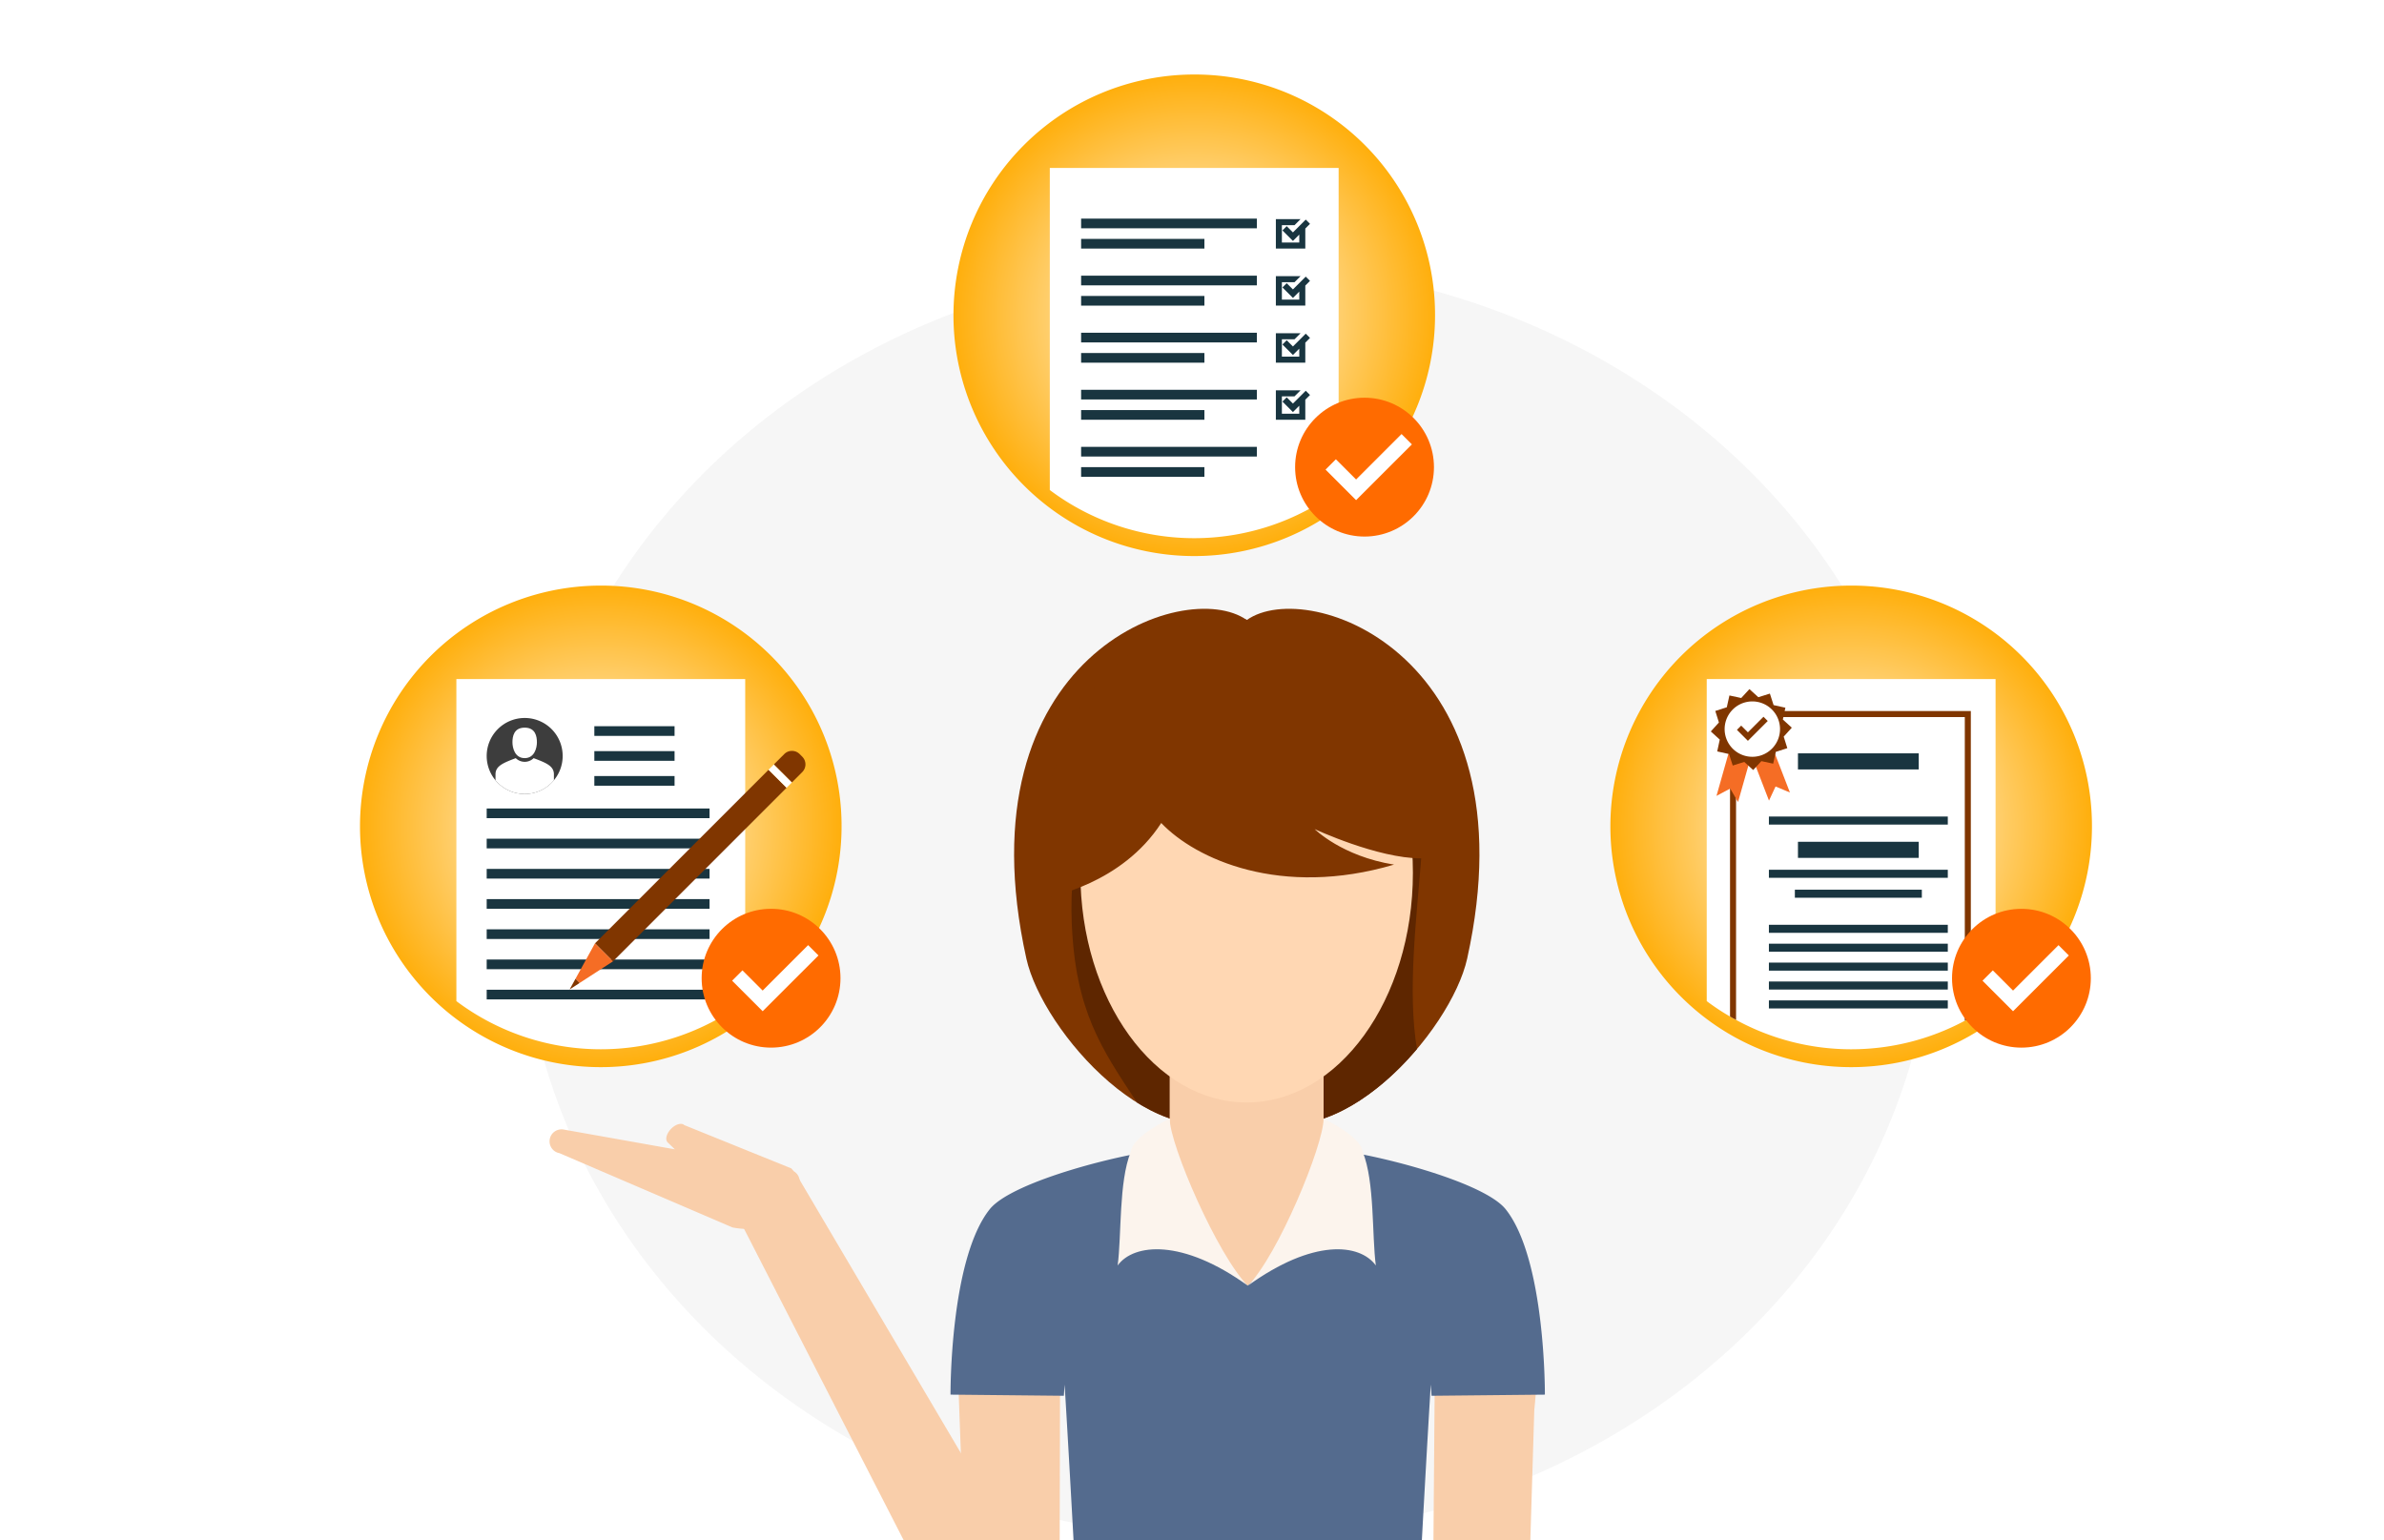 <svg xmlns="http://www.w3.org/2000/svg" xmlns:xlink="http://www.w3.org/1999/xlink" width="400" height="258.414" viewBox="0 0 400 258.414">
  <defs>
    <radialGradient id="radial-gradient" cx="0.5" cy="0.5" r="0.5" gradientTransform="translate(0)" gradientUnits="objectBoundingBox">
      <stop offset="0" stop-color="#fff"/>
      <stop offset="1" stop-color="#ffaf0d"/>
    </radialGradient>
    <filter id="Trazado_109105" x="51.405" y="89.258" width="98.8" height="98.8" filterUnits="userSpaceOnUse">
      <feOffset dy="3" input="SourceAlpha"/>
      <feGaussianBlur stdDeviation="3" result="blur"/>
      <feFlood flood-opacity="0.161"/>
      <feComposite operator="in" in2="blur"/>
      <feComposite in="SourceGraphic"/>
    </filter>
    <linearGradient id="linear-gradient" x1="-10.472" y1="-1.517" x2="-10.472" y2="-1.531" gradientUnits="objectBoundingBox">
      <stop offset="0" stop-color="#fff"/>
      <stop offset="1" stop-color="#c9deff"/>
    </linearGradient>
    <linearGradient id="linear-gradient-2" x1="-13.094" y1="-25.295" x2="-13.094" y2="-25.497" gradientUnits="objectBoundingBox">
      <stop offset="0" stop-color="#803600"/>
      <stop offset="1" stop-color="#803600"/>
    </linearGradient>
    <linearGradient id="linear-gradient-3" x1="-203.122" y1="-56.025" x2="-203.122" y2="-56.289" xlink:href="#linear-gradient-2"/>
    <linearGradient id="linear-gradient-4" x1="-84.688" y1="-35.157" x2="-84.523" y2="-35.157" gradientUnits="objectBoundingBox">
      <stop offset="0" stop-color="#f59f7c"/>
      <stop offset="1" stop-color="#f56d25"/>
    </linearGradient>
    <linearGradient id="linear-gradient-5" x1="-131.97" y1="-49.934" x2="-131.781" y2="-49.934" xlink:href="#linear-gradient-2"/>
    <radialGradient id="radial-gradient-2" cx="0.5" cy="0.5" r="0.5" xlink:href="#radial-gradient"/>
    <filter id="Trazado_109102" x="150.973" y="3.5" width="98.8" height="98.8" filterUnits="userSpaceOnUse">
      <feOffset dy="3" input="SourceAlpha"/>
      <feGaussianBlur stdDeviation="3" result="blur-2"/>
      <feFlood flood-opacity="0.161"/>
      <feComposite operator="in" in2="blur-2"/>
      <feComposite in="SourceGraphic"/>
    </filter>
    <linearGradient id="linear-gradient-6" x1="-12.537" y1="-0.115" x2="-12.537" y2="-0.128" xlink:href="#linear-gradient"/>
    <radialGradient id="radial-gradient-3" cx="0.5" cy="0.5" r="0.5" xlink:href="#radial-gradient"/>
    <filter id="Trazado_109119" x="261.199" y="89.258" width="98.801" height="98.8" filterUnits="userSpaceOnUse">
      <feOffset dy="3" input="SourceAlpha"/>
      <feGaussianBlur stdDeviation="3" result="blur-3"/>
      <feFlood flood-opacity="0.161"/>
      <feComposite operator="in" in2="blur-3"/>
      <feComposite in="SourceGraphic"/>
    </filter>
    <linearGradient id="linear-gradient-7" x1="-14.819" y1="-1.517" x2="-14.819" y2="-1.531" xlink:href="#linear-gradient"/>
    <linearGradient id="linear-gradient-8" x1="-17.857" y1="-1.967" x2="-17.832" y2="-1.967" xlink:href="#linear-gradient-2"/>
    <linearGradient id="linear-gradient-9" x1="-116.472" y1="-19.979" x2="-116.54" y2="-20.042" gradientUnits="objectBoundingBox">
      <stop offset="0" stop-color="#f56d25"/>
      <stop offset="1" stop-color="#f59f7c"/>
    </linearGradient>
    <linearGradient id="linear-gradient-10" x1="-125.637" y1="-40.42" x2="-125.693" y2="-40.481" xlink:href="#linear-gradient-9"/>
    <linearGradient id="linear-gradient-11" x1="-51.829" y1="-8.166" x2="-51.829" y2="-8.233" gradientUnits="objectBoundingBox">
      <stop offset="0" stop-color="#803600"/>
      <stop offset="0.02" stop-color="#803600"/>
      <stop offset="1" stop-color="#803600"/>
    </linearGradient>
    <linearGradient id="linear-gradient-12" x1="-75.039" y1="-13.492" x2="-75.039" y2="-13.633" xlink:href="#linear-gradient"/>
    <linearGradient id="linear-gradient-13" x1="-144.07" y1="-65.036" x2="-144.032" y2="-65.036" xlink:href="#linear-gradient-11"/>
  </defs>
  <g id="Grupo_54751" data-name="Grupo 54751" transform="translate(-180 -3280)">
    <rect id="Rectángulo_5895" data-name="Rectángulo 5895" width="400" height="258" transform="translate(180 3280)" fill="#fff"/>
    <g id="Grupo_54749" data-name="Grupo 54749" transform="translate(-6.5 9.113)">
      <ellipse id="Elipse_4143" data-name="Elipse 4143" cx="118.5" cy="107" rx="118.5" ry="107" transform="translate(274 3315)" fill="#f6f6f6"/>
      <g id="Grupo_54748" data-name="Grupo 54748" transform="translate(246.905 3280.387)">
        <g id="Grupo_54745" data-name="Grupo 54745" transform="translate(0 85.758)">
          <g transform="matrix(1, 0, 0, 1, -60.41, -95.26)" filter="url(#Trazado_109105)">
            <path id="Trazado_109105-2" data-name="Trazado 109105" d="M205.207,667.63a40.4,40.4,0,1,1-40.4-40.4h0a40.314,40.314,0,0,1,40.4,40.228Z" transform="translate(-64 -531.97)" fill="url(#radial-gradient)"/>
          </g>
          <path id="Trazado_109106" data-name="Trazado 109106" d="M189.037,645.914v54.037a40.371,40.371,0,0,1-48.462,0V645.914Z" transform="translate(-124.407 -627.23)" fill="url(#linear-gradient)"/>
          <g id="Grupo_54600" data-name="Grupo 54600" transform="translate(21.254 25.213)">
            <path id="Trazado_109107" data-name="Trazado 109107" d="M158.411,658.817a6.375,6.375,0,1,1-6.376-6.374h0a6.361,6.361,0,0,1,6.374,6.348Z" transform="translate(-145.661 -652.443)" fill="#3d3d3d"/>
            <g id="Grupo_54599" data-name="Grupo 54599" transform="translate(1.479 1.623)">
              <path id="Trazado_109108" data-name="Trazado 109108" d="M152.035,654.066c-1.828,0-2.052,1.5-2.052,2.45s.4,2.664,2.052,2.664,2.053-1.718,2.053-2.664S153.864,654.066,152.035,654.066Z" transform="translate(-147.14 -654.066)" fill="#fff"/>
              <path id="Trazado_109109" data-name="Trazado 109109" d="M156.94,661.9v1a6.375,6.375,0,0,1-9.8,0v-1c0-1.395,1.276-1.917,3.4-2.717a2.133,2.133,0,0,0,3,0C155.66,659.98,156.94,660.5,156.94,661.9Z" transform="translate(-147.14 -654.066)" fill="#fff"/>
            </g>
          </g>
          <g id="Grupo_54601" data-name="Grupo 54601" transform="translate(21.255 26.594)">
            <rect id="Rectángulo_5728" data-name="Rectángulo 5728" width="13.46" height="1.623" transform="translate(18.062)" fill="#193540"/>
            <rect id="Rectángulo_5729" data-name="Rectángulo 5729" width="13.46" height="1.623" transform="translate(18.062 4.181)" fill="#193540"/>
            <rect id="Rectángulo_5730" data-name="Rectángulo 5730" width="13.46" height="1.623" transform="translate(18.062 8.361)" fill="#193540"/>
            <rect id="Rectángulo_5731" data-name="Rectángulo 5731" width="37.393" height="1.623" transform="translate(0 13.806)" fill="#193540"/>
            <rect id="Rectángulo_5732" data-name="Rectángulo 5732" width="37.393" height="1.623" transform="translate(0 18.874)" fill="#193540"/>
            <rect id="Rectángulo_5733" data-name="Rectángulo 5733" width="37.393" height="1.623" transform="translate(0 23.943)" fill="#193540"/>
            <rect id="Rectángulo_5734" data-name="Rectángulo 5734" width="37.393" height="1.623" transform="translate(0 29.011)" fill="#193540"/>
            <rect id="Rectángulo_5735" data-name="Rectángulo 5735" width="37.393" height="1.623" transform="translate(0 34.08)" fill="#193540"/>
            <rect id="Rectángulo_5736" data-name="Rectángulo 5736" width="37.393" height="1.623" transform="translate(0 39.148)" fill="#193540"/>
            <rect id="Rectángulo_5737" data-name="Rectángulo 5737" width="37.393" height="1.623" transform="translate(0 44.217)" fill="#193540"/>
          </g>
          <g id="Grupo_54602" data-name="Grupo 54602" transform="translate(35.17 30.732)">
            <rect id="Rectángulo_5738" data-name="Rectángulo 5738" width="41.188" height="4.273" transform="translate(4.251 32.297) rotate(-45)" fill="url(#linear-gradient-2)"/>
            <path id="Trazado_109110" data-name="Trazado 109110" d="M159.577,697.993l.994-1.807.705.706Z" transform="translate(-159.577 -657.962)" fill="url(#linear-gradient-3)"/>
            <path id="Trazado_109111" data-name="Trazado 109111" d="M166.849,693.28l-5.573,3.612-.705-.706,3.257-5.927Z" transform="translate(-159.577 -657.962)" fill="url(#linear-gradient-4)"/>
            <rect id="Rectángulo_5739" data-name="Rectángulo 5739" width="1.282" height="4.273" transform="matrix(0.707, -0.707, 0.707, 0.707, 33.375, 3.172)" fill="#fff"/>
            <path id="Rectángulo_5740" data-name="Rectángulo 5740" d="M193.859,660.228l1.731-1.731a1.824,1.824,0,0,1,2.58,0h0l.44.441a1.825,1.825,0,0,1,0,2.581h0l-1.73,1.731h0l-3.022-3.022Z" transform="translate(-159.577 -657.962)" fill="url(#linear-gradient-5)"/>
          </g>
          <g id="Grupo_54603" data-name="Grupo 54603" transform="translate(57.322 57.23)">
            <circle id="Elipse_4096" data-name="Elipse 4096" cx="11.647" cy="11.647" r="11.647" fill="#ff6b00"/>
            <path id="Trazado_109112" data-name="Trazado 109112" d="M186.839,696.525l5.128,5.123,9.361-9.359-1.734-1.734-7.627,7.626-3.392-3.393-1.734,1.734Z" transform="translate(-181.729 -684.46)" fill="#fff"/>
          </g>
        </g>
        <g id="Grupo_54746" data-name="Grupo 54746" transform="translate(99.568 0)">
          <g transform="matrix(1, 0, 0, 1, -159.97, -9.5)" filter="url(#Trazado_109102)">
            <path id="Trazado_109102-2" data-name="Trazado 109102" d="M304.775,581.872a40.4,40.4,0,1,1-40.4-40.4h0a40.313,40.313,0,0,1,40.4,40.228Z" transform="translate(-64 -531.97)" fill="url(#radial-gradient-2)"/>
          </g>
          <path id="Trazado_109103" data-name="Trazado 109103" d="M288.605,560.156v54.037a40.371,40.371,0,0,1-48.462,0V560.156Z" transform="translate(-223.975 -541.472)" fill="url(#linear-gradient-6)"/>
          <g id="Grupo_54598" data-name="Grupo 54598" transform="translate(57.327 57.233)">
            <circle id="Elipse_4095" data-name="Elipse 4095" cx="11.648" cy="11.648" r="11.648" fill="#ff6b00"/>
            <path id="Trazado_109104" data-name="Trazado 109104" d="M286.408,610.767l5.126,5.127,9.361-9.359-1.734-1.734-7.627,7.626-3.392-3.393-1.734,1.734Z" transform="translate(-281.302 -598.705)" fill="#fff"/>
          </g>
          <g id="Grupo_54610" data-name="Grupo 54610" transform="translate(21.422 27.183)">
            <g id="Grupo_54605" data-name="Grupo 54605">
              <rect id="Rectángulo_5741" data-name="Rectángulo 5741" width="29.491" height="1.623" fill="#193540"/>
              <rect id="Rectángulo_5742" data-name="Rectángulo 5742" width="20.687" height="1.623" transform="translate(0 3.402)" fill="#193540"/>
              <path id="Trazado_109115" data-name="Trazado 109115" d="M283.8,569.53l-.714-.714-2.149,2.152-1.046-1.046-.714.714,1.76,1.761,1.065-1.065v1.336h-2.919v-2.916h2.121l1.01-1.01h-4.141v4.939h4.939v-3.363Z" transform="translate(-245.397 -568.655)" fill="#193540"/>
            </g>
            <g id="Grupo_54606" data-name="Grupo 54606" transform="translate(0 9.574)">
              <rect id="Rectángulo_5743" data-name="Rectángulo 5743" width="29.491" height="1.623" fill="#193540"/>
              <rect id="Rectángulo_5744" data-name="Rectángulo 5744" width="20.687" height="1.623" transform="translate(0 3.402)" fill="#193540"/>
              <path id="Trazado_109116" data-name="Trazado 109116" d="M283.8,579.1l-.714-.714-2.149,2.149-1.046-1.046-.714.714,1.76,1.761,1.065-1.065v1.343h-2.919v-2.92h2.121l1.01-1.01h-4.141v4.939h4.939v-3.363Z" transform="translate(-245.397 -578.229)" fill="#193540"/>
            </g>
            <g id="Grupo_54607" data-name="Grupo 54607" transform="translate(0 19.148)">
              <rect id="Rectángulo_5745" data-name="Rectángulo 5745" width="29.491" height="1.623" fill="#193540"/>
              <rect id="Rectángulo_5746" data-name="Rectángulo 5746" width="20.687" height="1.623" transform="translate(0 3.402)" fill="#193540"/>
              <path id="Trazado_109117" data-name="Trazado 109117" d="M283.8,588.673l-.714-.714-2.149,2.149-1.046-1.046-.714.714,1.76,1.761,1.065-1.065v1.343h-2.919V588.9h2.121l1.01-1.01h-4.141v4.939h4.939v-3.363Z" transform="translate(-245.397 -587.803)" fill="#193540"/>
            </g>
            <g id="Grupo_54608" data-name="Grupo 54608" transform="translate(0 28.721)">
              <rect id="Rectángulo_5747" data-name="Rectángulo 5747" width="29.491" height="1.623" fill="#193540"/>
              <rect id="Rectángulo_5748" data-name="Rectángulo 5748" width="20.687" height="1.623" transform="translate(0 3.403)" fill="#193540"/>
              <path id="Trazado_109118" data-name="Trazado 109118" d="M283.8,598.251l-.714-.714-2.149,2.149-1.046-1.046-.714.714,1.76,1.761,1.065-1.065v1.343h-2.919v-2.918h2.121l1.01-1.01h-4.141V602.4h4.939v-3.363Z" transform="translate(-245.397 -597.376)" fill="#193540"/>
            </g>
            <g id="Grupo_54609" data-name="Grupo 54609" transform="translate(0 38.295)">
              <rect id="Rectángulo_5749" data-name="Rectángulo 5749" width="29.491" height="1.623" fill="#193540"/>
              <rect id="Rectángulo_5750" data-name="Rectángulo 5750" width="20.687" height="1.623" transform="translate(0 3.403)" fill="#193540"/>
            </g>
          </g>
        </g>
        <g id="Grupo_54747" data-name="Grupo 54747" transform="translate(209.794 85.758)">
          <g transform="matrix(1, 0, 0, 1, -270.2, -95.26)" filter="url(#Trazado_109119)">
            <path id="Trazado_109119-2" data-name="Trazado 109119" d="M415,667.63a40.4,40.4,0,1,1-40.4-40.4h0A40.316,40.316,0,0,1,415,667.462Q415,667.546,415,667.63Z" transform="translate(-64 -531.97)" fill="url(#radial-gradient-3)"/>
          </g>
          <path id="Trazado_109120" data-name="Trazado 109120" d="M398.83,645.914v54.037a38.939,38.939,0,0,1-4.151,2.727c-.334.2-.667.384-1.011.566a40.332,40.332,0,0,1-38.381-.142c-.344-.171-.677-.363-1.011-.565a38.567,38.567,0,0,1-3.909-2.586V645.914Z" transform="translate(-334.201 -627.23)" fill="url(#linear-gradient-7)"/>
          <path id="Trazado_109121" data-name="Trazado 109121" d="M394.678,651.279v51.4c-.334.2-.667.384-1.011.566V652.289h-38.38V703.1c-.344-.171-.677-.363-1.011-.565v-51.26Z" transform="translate(-334.201 -627.23)" fill="url(#linear-gradient-8)"/>
          <g id="Grupo_54614" data-name="Grupo 54614" transform="translate(16.849 20.369)">
            <g id="Grupo_54611" data-name="Grupo 54611" transform="translate(0.951 10.025)">
              <path id="Trazado_109122" data-name="Trazado 109122" d="M354.235,657.624l3.621,1.026-2.237,7.9-.357-.613-.172-.3-.788-1.348-1.377.735-.3.162-.624.333Z" transform="translate(-352.001 -657.624)" fill="url(#linear-gradient-9)"/>
            </g>
            <g id="Grupo_54612" data-name="Grupo 54612" transform="translate(6.806 9.695)">
              <path id="Trazado_109123" data-name="Trazado 109123" d="M361.367,657.294l-3.511,1.356,2.957,7.657.3-.643.144-.31.66-1.415,1.439.6.317.133.652.274Z" transform="translate(-357.856 -657.294)" fill="url(#linear-gradient-10)"/>
            </g>
            <g id="Grupo_54613" data-name="Grupo 54613">
              <path id="Trazado_109124" data-name="Trazado 109124" d="M364.639,654.072l-1.359,1.5.607,1.935-1.93.621-.44,1.98-1.982-.425-1.372,1.492-1.5-1.359-1.935.607-.621-1.93-1.98-.44.425-1.982-1.5-1.37,1.359-1.5-.607-1.935,1.93-.621.44-1.979,1.982.425,1.372-1.492,1.5,1.359,1.935-.607.621,1.93,1.98.44-.425,1.982Z" transform="translate(-351.05 -647.599)" fill="url(#linear-gradient-11)"/>
              <path id="Trazado_109125" data-name="Trazado 109125" d="M362.658,654.095a4.646,4.646,0,1,1-4.856-4.426h0A4.645,4.645,0,0,1,362.658,654.095Z" transform="translate(-351.05 -647.599)" fill="url(#linear-gradient-12)"/>
            </g>
          </g>
          <path id="Trazado_109126" data-name="Trazado 109126" d="M355.432,654.436l1.842,1.842,3.328-3.327-.714-.714-2.613,2.613-1.129-1.124-.714.714Z" transform="translate(-334.201 -627.23)" fill="url(#linear-gradient-13)"/>
          <g id="Grupo_54615" data-name="Grupo 54615" transform="translate(26.596 31.147)">
            <rect id="Rectángulo_5751" data-name="Rectángulo 5751" width="20.264" height="2.7" transform="translate(4.877)" fill="#193540"/>
            <rect id="Rectángulo_5752" data-name="Rectángulo 5752" width="30.017" height="1.35" transform="translate(0 10.603)" fill="#193540"/>
            <rect id="Rectángulo_5753" data-name="Rectángulo 5753" width="30.017" height="1.35" transform="translate(0 19.534)" fill="#193540"/>
            <rect id="Rectángulo_5754" data-name="Rectángulo 5754" width="30.017" height="1.35" transform="translate(0 28.766)" fill="#193540"/>
            <rect id="Rectángulo_5755" data-name="Rectángulo 5755" width="30.017" height="1.35" transform="translate(0 31.939)" fill="#193540"/>
            <rect id="Rectángulo_5756" data-name="Rectángulo 5756" width="30.017" height="1.35" transform="translate(0 35.111)" fill="#193540"/>
            <rect id="Rectángulo_5757" data-name="Rectángulo 5757" width="30.017" height="1.35" transform="translate(0 38.283)" fill="#193540"/>
            <rect id="Rectángulo_5758" data-name="Rectángulo 5758" width="30.017" height="1.35" transform="translate(0 41.455)" fill="#193540"/>
            <rect id="Rectángulo_5759" data-name="Rectángulo 5759" width="21.305" height="1.35" transform="translate(4.356 22.879)" fill="#193540"/>
            <rect id="Rectángulo_5760" data-name="Rectángulo 5760" width="20.264" height="2.7" transform="translate(4.877 14.84)" fill="#193540"/>
          </g>
          <g id="Grupo_54616" data-name="Grupo 54616" transform="translate(57.322 57.237)">
            <circle id="Elipse_4097" data-name="Elipse 4097" cx="11.644" cy="11.644" r="11.644" fill="#ff6b00"/>
            <path id="Trazado_109127" data-name="Trazado 109127" d="M396.633,696.526l5.126,5.127,9.361-9.359-1.734-1.734-7.627,7.626-3.392-3.393-1.734,1.734Z" transform="translate(-391.523 -684.467)" fill="#fff"/>
          </g>
        </g>
        <g id="Grupo_54754" data-name="Grupo 54754" transform="translate(31.801 92.651)">
          <g id="Grupo_54753" data-name="Grupo 54753" transform="translate(31.456)">
            <g id="Grupo_54752" data-name="Grupo 54752" transform="translate(46.488)">
              <g id="Grupo_54751-2" data-name="Grupo 54751">
                <g id="Grupo_54750" data-name="Grupo 54750">
                  <path id="Trazado_109300" data-name="Trazado 109300" d="M310.17,692.82c11.224-50.684-26.568-64.225-36.978-56.811-10.412-7.414-48.2,6.128-36.98,56.811,2.692,12.152,21.988,34.344,36.98,26.081C288.182,727.163,307.478,704.971,310.17,692.82Z" transform="translate(-234.152 -634.123)" fill="#803600"/>
                  <path id="Trazado_109301" data-name="Trazado 109301" d="M301.748,707.987c-1.633-9.684-.04-22.23.711-31.992,1.709-22.293-15.991-29.523-32.142-29.523s-27.4,18.05-26.49,40.389c.6,14.733,4.977,21.071,10.953,30.108,5.956,3.708,12.516,5.18,18.412,1.929C282.774,724.182,294.109,717.016,301.748,707.987Z" transform="translate(-234.152 -634.123)" fill="#5e2600"/>
                  <g id="Grupo_54749-2" data-name="Grupo 54749" transform="translate(5.234 1.41)">
                    <g id="Grupo_54748-2" data-name="Grupo 54748">
                      <g id="Grupo_54747-2" data-name="Grupo 54747">
                        <g id="Grupo_54746-2" data-name="Grupo 54746">
                          <g id="Grupo_54745-2" data-name="Grupo 54745">
                            <rect id="Rectángulo_5894" data-name="Rectángulo 5894" width="25.826" height="36.001" transform="translate(20.87 58.163)" fill="#f9ceaa"/>
                            <ellipse id="Elipse_4143-2" data-name="Elipse 4143" cx="27.897" cy="38.549" rx="27.897" ry="38.549" transform="translate(5.886 4.326)" fill="#ffd7b3"/>
                            <path id="Trazado_109302" data-name="Trazado 109302" d="M240,682.445s12.2-2.1,18.84-12.382c5.766,6.073,20.067,12.591,39.064,6.984-8.763-1.4-13.32-5.958-13.32-5.958S295.1,676,302.457,676s-2.735-43.182-29.092-39.957C267.408,633.233,234.53,641.226,240,682.445Z" transform="translate(-239.386 -635.533)" fill="#803600"/>
                          </g>
                        </g>
                      </g>
                    </g>
                  </g>
                </g>
              </g>
            </g>
            <path id="Trazado_109303" data-name="Trazado 109303" d="M246.156,778.749h51.35a196.871,196.871,0,0,1,7.01-24.047c8.981-26.074-2.9-29.363-23.547-29.365H270.541c-24.139,0-37.853,4.325-30.9,28.109C242.766,764.154,244.875,772.266,246.156,778.749Z" transform="translate(-187.664 -634.123)" fill="#f9ceaa"/>
            <path id="Trazado_109304" data-name="Trazado 109304" d="M225.755,790.385H241.8l.069-29.866c-1.454-4.263-7.7-9.026-13.115-8.058s-3.973,11.312-3.973,11.312Z" transform="translate(-187.664 -634.123)" fill="#f9ceaa"/>
            <path id="Trazado_109305" data-name="Trazado 109305" d="M233.842,790.383l-36.017-61.026-10.161,6.5,27.948,54.525Z" transform="translate(-187.664 -634.123)" fill="#f9ceaa"/>
            <path id="Trazado_109306" data-name="Trazado 109306" d="M320.77,790.385l.661-21.771c.439-5.032,1.849-15.187-3.562-16.154s-11.661,3.8-13.115,8.058l-.241,29.866Z" transform="translate(-187.664 -634.123)" fill="#f9ceaa"/>
            <path id="Trazado_109307" data-name="Trazado 109307" d="M242.5,766.172l.125-1.873c.033.306.684,11.111,1.5,26.083h36.142V739.476a35.439,35.439,0,0,1-6.895,8.233c-6.27-5.687-13.113-22.952-13.113-22.952-7.079.505-26.388,5.333-30.2,10.122-6.721,8.445-6.574,31.1-6.574,31.1Z" transform="translate(-187.664 -634.123)" fill="#546b8e"/>
            <path id="Trazado_109308" data-name="Trazado 109308" d="M302.571,790.382c.815-14.972,1.465-25.778,1.5-26.083l.125,1.873,19.015-.191s.147-22.656-6.574-31.1c-3.812-4.789-23.12-9.617-30.2-10.122,0,0-6.845,17.265-13.115,22.952a35.39,35.39,0,0,1-6.895-8.233v50.907Z" transform="translate(-187.664 -634.123)" fill="#546b8e"/>
            <path id="Trazado_109309" data-name="Trazado 109309" d="M260.258,719.661s-6.2,2.9-6.539,5.6c-2.023,5.056-1.517,13.989-2.192,19.045,2.7-3.708,10.889-4.519,21.845,3.4C268.314,742.653,260.258,724.077,260.258,719.661Z" transform="translate(-187.664 -634.123)" fill="#fcf4ed"/>
            <path id="Trazado_109310" data-name="Trazado 109310" d="M286.082,719.683s6.236,2.882,6.574,5.578c2.021,5.056,1.516,13.989,2.191,19.045-2.7-3.708-10.52-4.519-21.476,3.4C278.427,742.653,286.082,724.1,286.082,719.683Z" transform="translate(-187.664 -634.123)" fill="#fcf4ed"/>
          </g>
          <path id="Trazado_109311" data-name="Trazado 109311" d="M198.179,730.16a2.017,2.017,0,0,0-.99-1.662c-.14-.163-.264-.326-.431-.487l-17.934-7.254c-.468-.45-1.472-.164-2.242.638s-1.015,1.816-.548,2.267l1.2,1.157L158.571,721.5a2.012,2.012,0,1,0-.7,3.963l29.038,12.465a15.286,15.286,0,0,0,4.2.212l1.146,1.1c.468.449,1.472.164,2.242-.638C195.147,737.926,199.54,734.016,198.179,730.16Z" transform="translate(-156.208 -634.123)" fill="#f9ceaa"/>
        </g>
      </g>
    </g>
  </g>
</svg>
